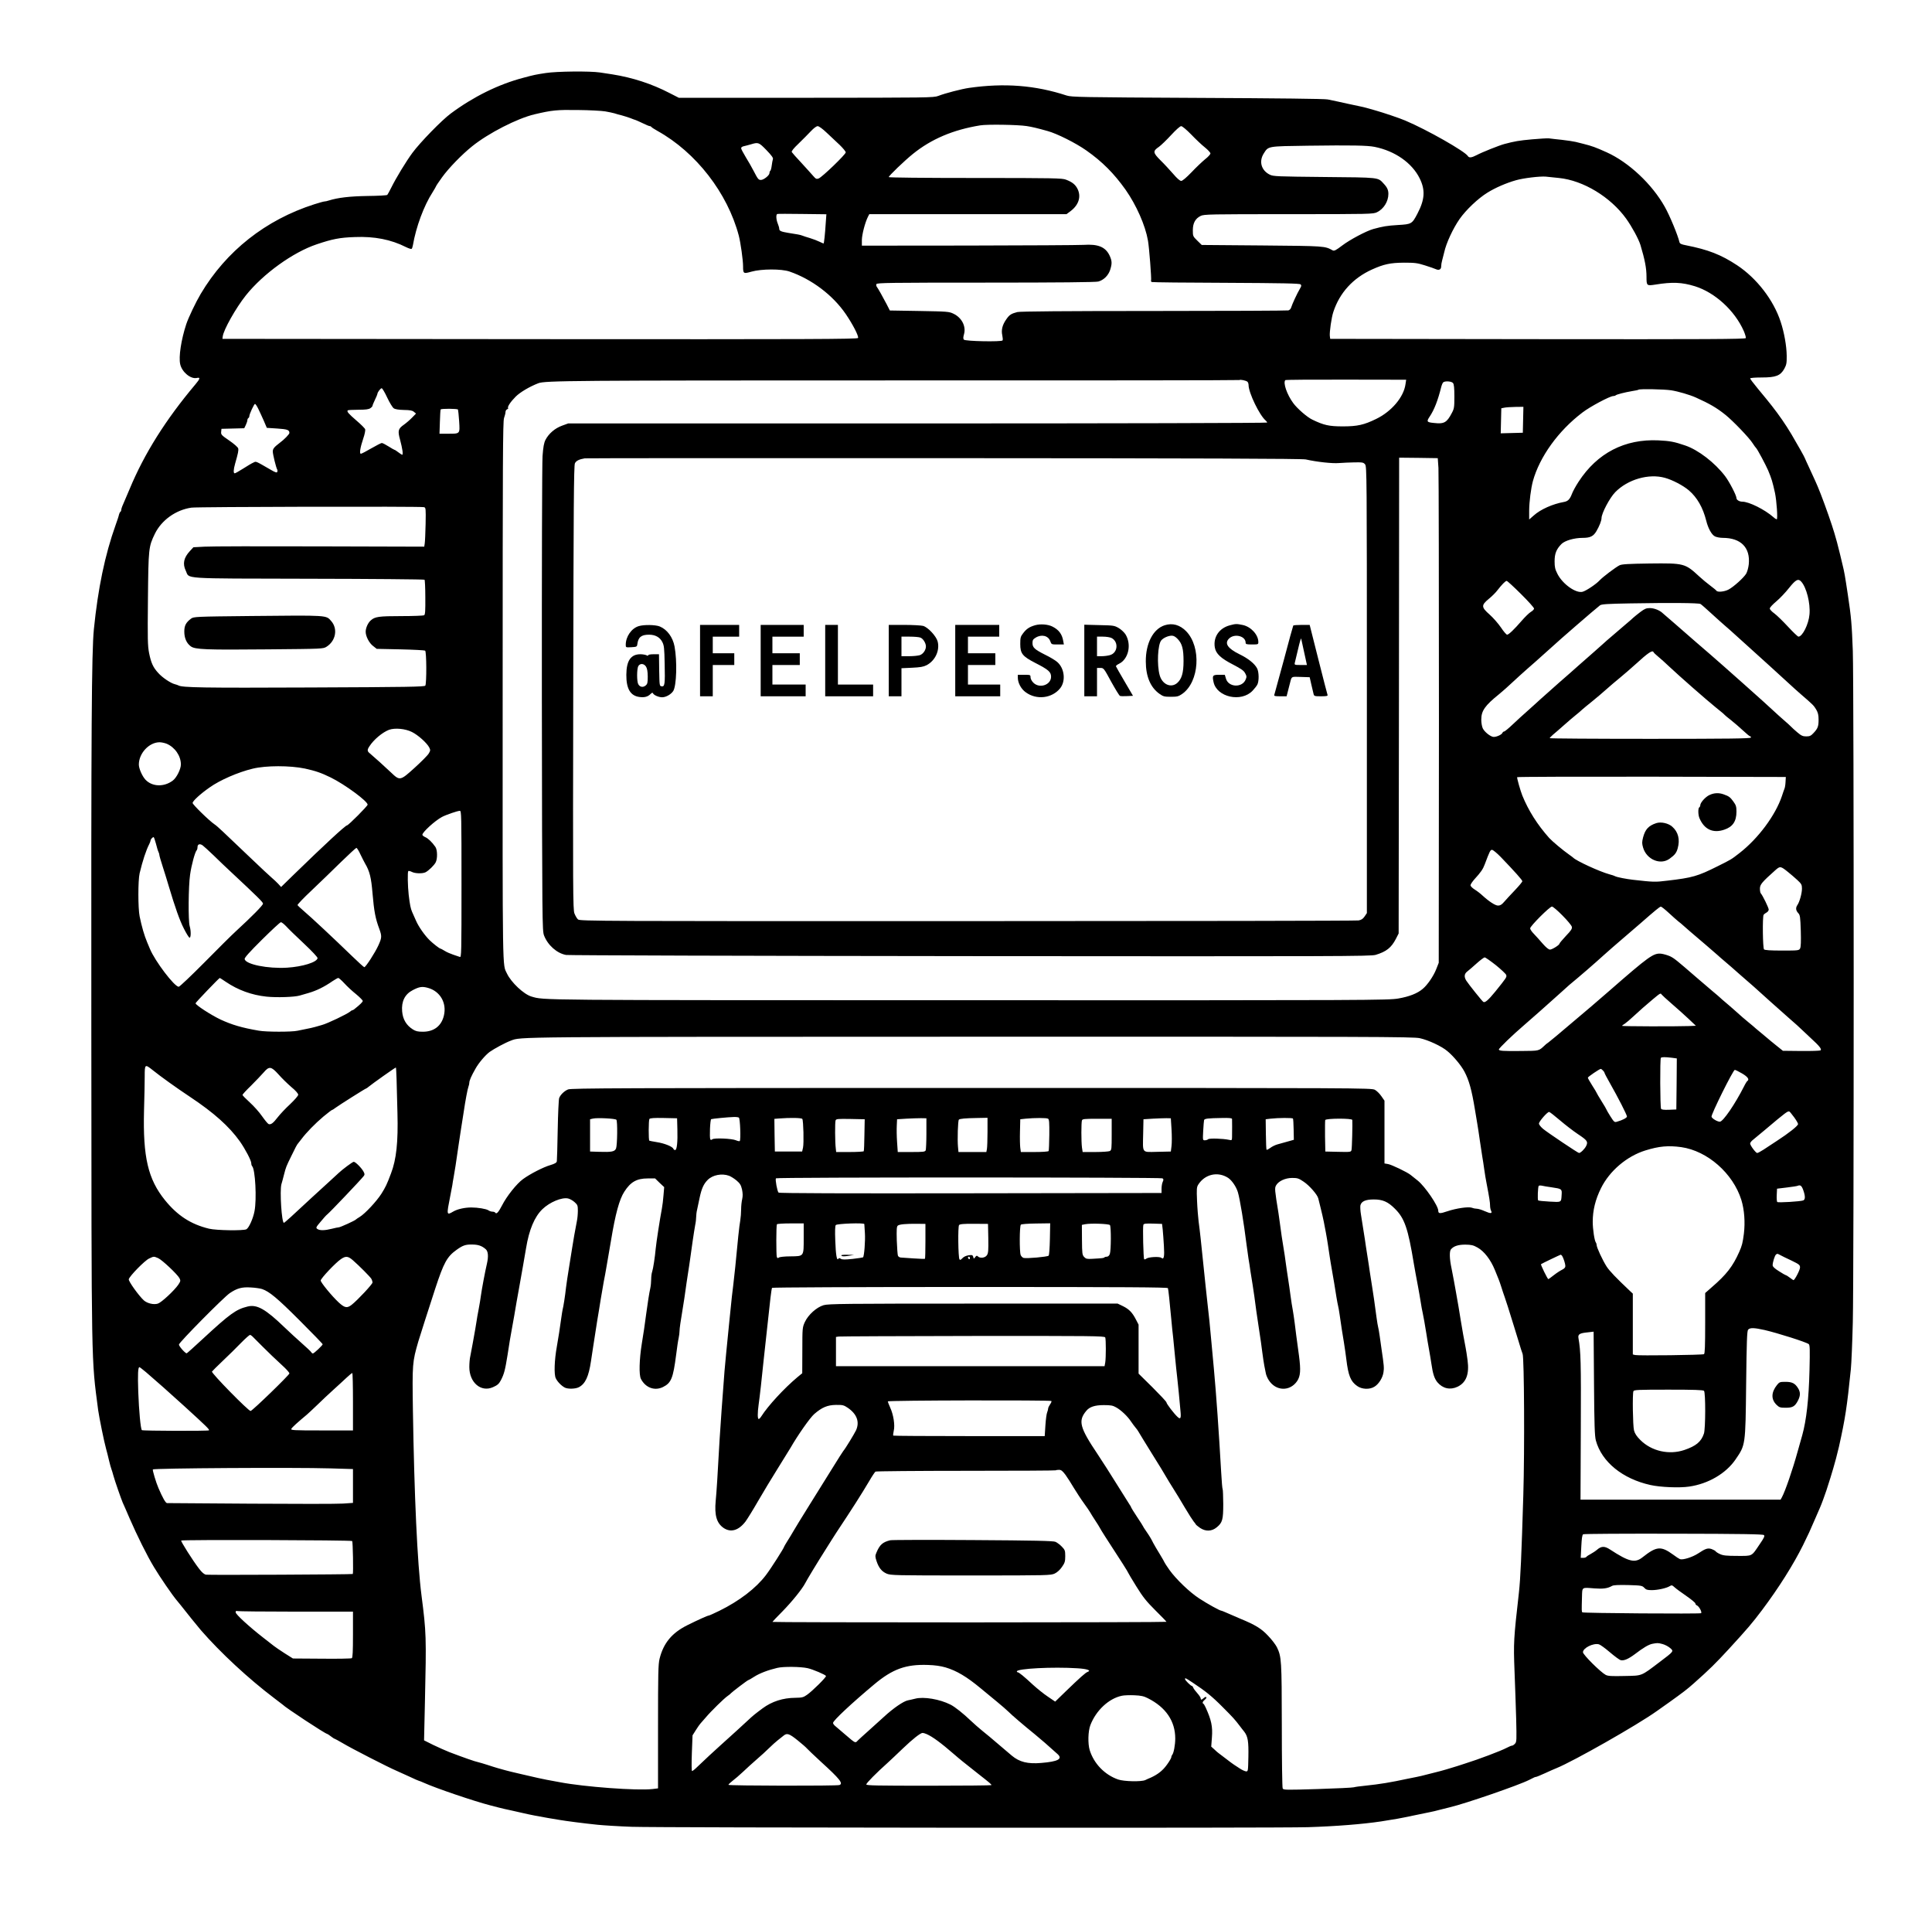 <?xml version="1.0" standalone="no"?>
<!DOCTYPE svg PUBLIC "-//W3C//DTD SVG 20010904//EN"
 "http://www.w3.org/TR/2001/REC-SVG-20010904/DTD/svg10.dtd">
<svg version="1.0" xmlns="http://www.w3.org/2000/svg"
 width="1976pt" height="1953pt" viewBox="0 0 1976 1953"
 preserveAspectRatio="xMidYMid meet">

<g transform="translate(0,1953) scale(0.1,-0.1)"
fill="#000000" stroke="none">
<path d="M5580 18783 c-98 -15 -120 -19 -230 -49 -254 -67 -510 -194 -740
-365 -93 -69 -312 -294 -392 -402 -65 -88 -167 -256 -217 -357 -18 -36 -36
-69 -40 -73 -5 -5 -95 -10 -202 -11 -183 -3 -302 -17 -395 -46 -17 -6 -37 -10
-45 -10 -8 0 -55 -13 -105 -29 -497 -159 -901 -478 -1161 -916 -50 -84 -125
-241 -148 -310 -52 -158 -79 -334 -62 -409 18 -81 107 -154 169 -141 39 9 36
-7 -14 -66 -304 -361 -522 -708 -672 -1069 -27 -63 -57 -134 -67 -157 -11 -23
-19 -49 -19 -57 0 -8 -4 -17 -9 -20 -5 -3 -11 -16 -14 -28 -2 -13 -18 -61 -35
-108 -109 -305 -180 -647 -222 -1065 -23 -231 -28 -1010 -26 -4065 2 -3551 -1
-3374 70 -3920 11 -78 61 -324 81 -395 8 -27 21 -81 30 -119 9 -38 20 -78 25
-90 4 -11 14 -41 20 -66 16 -57 78 -235 95 -275 8 -16 39 -88 70 -160 78 -179
178 -381 250 -500 60 -100 185 -283 234 -341 14 -17 33 -40 41 -50 45 -59 179
-224 205 -254 199 -229 488 -497 750 -695 44 -33 82 -62 85 -65 29 -31 438
-300 456 -300 3 0 20 -11 38 -25 18 -14 35 -25 39 -25 3 0 41 -21 84 -46 86
-52 469 -248 548 -281 28 -12 89 -40 137 -62 48 -23 90 -41 93 -41 4 0 25 -9
48 -19 126 -57 518 -190 682 -232 17 -4 55 -14 85 -22 30 -8 91 -22 135 -31
44 -10 96 -21 115 -26 58 -14 181 -38 255 -50 39 -6 93 -15 120 -20 63 -11
248 -35 385 -49 58 -6 215 -16 350 -21 257 -10 6608 -14 6915 -4 287 9 563 31
750 59 153 24 183 29 330 60 72 15 148 31 170 35 22 4 69 15 105 25 36 9 81
20 100 25 157 37 703 225 809 279 53 27 61 31 70 31 6 0 47 17 93 38 46 21 99
45 118 52 173 70 828 442 1025 583 22 15 81 57 130 92 134 96 182 132 250 193
161 143 219 200 359 352 189 206 236 261 337 395 172 229 321 466 420 665 60
122 66 136 124 270 20 47 43 99 50 115 14 31 51 132 65 175 25 75 63 199 70
225 5 17 17 62 28 100 10 39 24 93 30 120 65 293 82 403 122 795 6 58 15 274
20 480 12 489 12 6524 0 6865 -10 268 -16 344 -51 575 -30 199 -35 228 -54
305 -9 39 -21 86 -25 105 -17 73 -48 188 -59 221 -6 19 -17 54 -25 79 -41 125
-111 316 -145 395 -5 11 -16 36 -24 55 -8 19 -36 79 -61 133 -25 54 -46 99
-46 101 0 6 -74 138 -138 246 -59 99 -127 197 -200 290 -24 30 -49 62 -56 70
-6 8 -46 57 -89 108 -42 51 -77 97 -77 102 0 6 49 10 118 10 145 0 192 18 232
90 21 39 25 57 24 132 -1 100 -26 240 -62 348 -73 223 -245 445 -446 578 -164
108 -295 159 -523 204 -48 9 -62 16 -66 32 -16 70 -99 271 -150 361 -130 232
-368 455 -593 557 -118 53 -149 64 -239 87 -22 5 -58 14 -80 20 -22 5 -85 15
-140 21 -55 6 -114 12 -132 15 -17 2 -96 -3 -175 -10 -133 -12 -178 -20 -283
-48 -52 -14 -228 -84 -284 -114 -50 -26 -76 -29 -88 -9 -29 48 -417 269 -640
363 -55 24 -228 82 -303 103 -25 7 -56 16 -70 20 -24 8 -125 31 -220 50 -25 5
-67 15 -95 21 -27 6 -75 16 -105 22 -36 7 -493 12 -1335 16 -1196 6 -1284 8
-1335 24 -320 105 -636 130 -1000 78 -75 -11 -242 -54 -314 -82 -48 -18 -99
-18 -1351 -19 l-1302 0 -94 48 c-183 95 -380 159 -589 192 -30 4 -86 13 -125
19 -101 15 -441 12 -555 -6z m610 -392 c35 -6 78 -15 95 -20 16 -6 50 -15 75
-21 25 -7 63 -19 85 -27 22 -9 49 -19 60 -22 11 -4 45 -20 75 -34 30 -15 60
-27 67 -27 6 0 13 -4 15 -8 2 -4 30 -23 63 -41 394 -219 716 -635 831 -1070
19 -73 44 -251 44 -315 0 -75 4 -77 85 -54 103 29 307 30 391 1 226 -78 442
-241 574 -434 71 -104 134 -225 126 -245 -5 -12 -482 -14 -3253 -12 l-3248 3
3 24 c7 66 134 292 237 421 176 220 482 441 725 522 160 54 236 69 390 74 199
8 369 -25 523 -103 26 -13 52 -21 56 -18 5 2 11 19 14 37 32 187 112 404 202
543 19 31 35 58 35 61 0 3 28 45 62 92 67 93 203 233 308 317 167 134 460 284
637 326 178 42 226 47 443 44 118 -1 244 -8 280 -14z m4310 -150 c57 -9 104
-20 215 -51 95 -26 287 -122 395 -198 164 -115 283 -235 402 -402 110 -157
202 -364 229 -520 13 -72 37 -391 32 -407 -3 -7 1 -15 8 -17 8 -3 350 -7 761
-8 577 -3 750 -6 760 -16 10 -10 9 -18 -5 -41 -32 -54 -81 -161 -92 -197 -3
-12 -16 -25 -28 -28 -12 -3 -632 -6 -1377 -6 -907 0 -1368 -4 -1395 -11 -62
-16 -81 -28 -112 -73 -41 -57 -54 -111 -42 -164 5 -24 7 -48 3 -53 -10 -16
-382 -9 -396 8 -8 10 -7 25 2 57 22 80 -24 168 -108 208 -45 22 -62 23 -349
28 l-302 5 -33 65 c-41 78 -87 160 -100 177 -6 7 -8 20 -4 28 5 13 134 15
1118 15 746 0 1125 4 1151 11 55 15 102 61 121 118 21 66 20 92 -5 147 -42 89
-118 120 -266 110 -54 -3 -586 -6 -1183 -7 l-1085 -1 0 59 c1 55 32 176 62
236 l14 27 1008 0 1009 0 44 33 c82 63 108 148 68 227 -22 43 -54 69 -118 93
-38 15 -125 17 -927 17 -540 0 -885 4 -885 9 0 13 160 167 247 237 188 152
411 247 688 292 73 12 385 7 475 -7z m-2045 -68 c39 -36 98 -92 133 -125 34
-33 62 -67 62 -76 0 -21 -241 -253 -277 -267 -22 -8 -29 -5 -55 25 -16 19 -71
79 -121 134 -51 54 -95 104 -99 111 -5 8 19 39 70 87 42 41 99 98 125 126 30
32 57 52 70 52 13 0 51 -28 92 -67z m3728 -18 c45 -47 108 -107 140 -132 31
-25 57 -53 57 -62 0 -9 -24 -36 -54 -59 -29 -24 -92 -83 -139 -133 -53 -55
-93 -89 -106 -89 -13 0 -43 26 -82 72 -34 39 -92 102 -130 139 -78 78 -80 94
-15 138 22 16 78 70 124 120 51 55 91 91 103 91 11 0 54 -36 102 -85z m-4344
-160 c54 -56 71 -80 66 -93 -3 -9 -9 -39 -12 -65 -3 -26 -10 -50 -14 -53 -5
-3 -9 -14 -9 -24 0 -23 -59 -70 -87 -70 -25 0 -31 7 -74 90 -18 36 -55 100
-81 142 -26 43 -48 84 -48 93 0 8 12 17 28 20 15 3 47 12 72 19 76 23 81 21
159 -59z m6221 33 c208 -42 382 -164 460 -322 59 -119 53 -216 -23 -361 -55
-105 -60 -108 -200 -116 -114 -7 -152 -14 -252 -41 -73 -21 -239 -109 -318
-169 -60 -46 -81 -57 -95 -50 -85 46 -74 45 -724 51 l-617 5 -46 45 c-44 43
-45 46 -45 106 0 72 25 119 80 146 33 17 96 18 899 18 841 0 866 1 905 20 68
33 116 110 116 187 0 40 -12 67 -49 106 -59 64 -36 62 -606 67 -484 5 -523 6
-558 24 -87 43 -113 135 -62 216 49 77 34 74 455 80 447 6 606 3 680 -12z
m1885 -318 c248 -25 527 -194 687 -416 61 -86 126 -206 146 -269 45 -150 62
-237 62 -326 0 -91 2 -93 91 -79 173 28 271 24 404 -17 205 -64 407 -248 500
-458 14 -33 23 -65 21 -72 -4 -11 -389 -13 -2128 -11 l-2123 3 -4 30 c-4 40
17 189 36 245 64 196 201 346 395 434 122 55 188 69 328 70 111 0 136 -3 215
-28 50 -16 100 -33 112 -39 31 -14 53 -2 53 29 0 15 4 41 9 58 5 17 15 56 22
86 20 93 89 242 157 340 65 93 189 211 285 270 80 50 193 99 292 127 77 22
244 42 305 37 30 -3 91 -9 135 -14z m-7499 -453 c-8 -126 -18 -217 -23 -217
-2 0 -20 8 -41 18 -20 10 -64 27 -97 37 -33 10 -69 21 -80 26 -20 8 -48 13
-145 28 -72 12 -90 20 -90 41 0 10 -7 34 -15 53 -17 41 -20 94 -5 99 5 2 121
2 256 0 l246 -3 -6 -82z m4312 -1630 c6 -5 12 -20 12 -34 0 -79 112 -310 175
-363 8 -7 15 -16 15 -21 0 -5 -1531 -9 -3575 -9 l-3574 0 -63 -23 c-72 -26
-136 -81 -169 -145 -16 -32 -23 -72 -30 -165 -5 -68 -8 -1159 -7 -2487 3
-2297 4 -2366 22 -2415 38 -100 133 -184 226 -200 25 -4 1886 -10 4135 -12
3776 -3 4094 -2 4145 13 109 33 160 73 207 164 l28 55 3 2433 2 2432 198 -2
197 -3 7 -100 c3 -55 5 -1216 5 -2580 l-2 -2480 -26 -66 c-28 -71 -89 -160
-137 -200 -54 -47 -139 -80 -249 -99 -104 -18 -258 -19 -4408 -18 -4464 1
-4326 -1 -4460 38 -78 23 -207 144 -250 235 -47 101 -45 -74 -44 2880 0 2377
2 2766 14 2800 8 22 15 50 15 61 0 12 7 25 16 28 9 4 14 9 11 13 -11 11 25 65
77 117 45 45 141 102 231 137 68 27 331 29 3692 29 1912 -1 3478 1 3480 4 8 7
66 -5 81 -17z m1617 -26 c-18 -132 -143 -279 -300 -355 -125 -61 -192 -76
-341 -76 -141 0 -194 12 -312 69 -53 25 -155 114 -195 169 -65 88 -106 209
-81 235 4 4 283 6 621 5 l615 -1 -7 -46z m486 12 c10 -12 14 -49 14 -137 0
-111 -2 -125 -27 -171 -51 -97 -78 -112 -183 -100 -73 7 -77 14 -42 66 46 69
83 163 118 304 6 22 15 43 22 47 22 14 84 9 98 -9z m-10901 -148 c25 -53 55
-102 67 -110 14 -10 51 -16 103 -17 62 -1 87 -5 103 -19 l22 -18 -40 -41 c-22
-23 -59 -55 -83 -72 -60 -42 -66 -62 -40 -155 24 -90 33 -153 22 -153 -4 0
-22 11 -40 25 -18 14 -35 25 -39 25 -3 0 -31 16 -61 35 -30 19 -61 35 -69 35
-7 0 -56 -25 -108 -55 -51 -30 -99 -55 -106 -55 -17 0 -7 63 25 158 14 40 22
82 19 92 -3 10 -44 51 -90 90 -82 71 -100 92 -88 104 4 3 52 6 107 6 76 0 107
4 124 16 12 8 22 19 22 25 0 5 11 32 25 61 14 28 25 56 25 60 0 16 32 58 44
58 6 0 32 -43 56 -95z m13132 74 c71 -11 191 -46 253 -74 140 -63 211 -104
300 -175 78 -62 247 -238 281 -293 15 -23 30 -44 34 -47 11 -7 101 -176 124
-230 36 -87 44 -113 70 -230 17 -80 30 -270 18 -270 -5 0 -20 9 -33 21 -90 79
-251 159 -319 159 -30 0 -60 18 -60 37 0 27 -72 166 -116 224 -105 138 -275
269 -409 314 -111 38 -155 46 -273 52 -344 16 -625 -129 -816 -422 -29 -44
-60 -101 -69 -126 -21 -55 -41 -75 -82 -82 -113 -20 -238 -75 -308 -138 l-47
-41 0 94 c1 89 18 223 38 298 69 249 260 515 507 702 78 60 281 168 315 168 9
0 20 3 24 7 10 10 94 31 170 44 33 5 62 11 64 14 10 10 262 5 334 -6z m-14452
-186 c13 -27 39 -82 57 -123 l32 -75 107 -7 c104 -7 123 -14 124 -45 0 -13
-52 -67 -101 -103 -55 -42 -69 -59 -69 -87 0 -29 34 -166 45 -184 4 -5 4 -16
1 -24 -4 -11 -19 -7 -68 22 -160 92 -147 87 -176 73 -15 -6 -62 -34 -104 -61
-42 -27 -82 -49 -87 -49 -15 0 -14 37 4 100 31 108 36 135 31 155 -3 12 -43
47 -91 80 -79 54 -86 61 -83 89 l3 31 117 3 116 3 16 33 c9 19 16 41 16 49 0
9 5 19 10 22 6 3 10 12 10 19 0 21 49 126 58 126 5 0 19 -21 32 -47z m12938
-115 l-3 -133 -113 -3 -113 -3 3 128 3 128 30 6 c17 4 67 7 113 8 l83 1 -3
-132z m-10894 104 c2 -4 8 -58 12 -119 8 -132 12 -128 -116 -128 l-85 0 4 120
c2 66 5 123 8 128 6 10 170 9 177 -1z m8671 -510 c116 -26 273 -43 340 -37 39
3 110 6 159 7 82 1 91 0 108 -21 17 -22 18 -100 18 -2306 l0 -2282 -23 -34
c-17 -25 -33 -36 -62 -41 -22 -4 -1823 -7 -4001 -7 -3759 -1 -3963 0 -3982 17
-11 9 -27 37 -37 62 -15 42 -16 217 -12 2310 3 1834 6 2270 17 2292 12 26 42
41 100 51 14 2 1668 3 3675 2 2637 -1 3664 -5 3700 -13z m3673 -188 c77 -21
186 -78 245 -128 85 -73 144 -176 178 -311 19 -77 55 -143 89 -160 16 -8 52
-15 80 -15 185 0 283 -99 266 -270 -4 -37 -16 -78 -27 -97 -27 -43 -127 -133
-179 -161 -43 -23 -114 -30 -125 -12 -4 6 -32 29 -63 52 -31 23 -82 65 -112
93 -146 135 -155 137 -507 133 -217 -3 -285 -7 -308 -18 -39 -19 -173 -120
-205 -155 -35 -38 -135 -105 -173 -116 -68 -19 -205 78 -258 183 -24 47 -29
70 -29 128 0 79 18 124 70 177 35 35 130 63 218 63 76 0 109 16 140 69 30 51
52 107 52 133 0 49 84 208 140 265 128 131 343 193 508 147z m-12692 -300 c19
-5 20 -11 17 -172 -2 -92 -6 -182 -9 -199 l-5 -33 -1067 3 c-587 2 -1118 1
-1180 -3 l-114 -6 -36 -39 c-63 -68 -76 -130 -42 -201 42 -86 -76 -79 1255
-82 648 -1 1183 -6 1187 -10 4 -4 8 -85 8 -181 1 -135 -1 -176 -12 -182 -7 -5
-112 -9 -234 -9 -230 0 -270 -6 -312 -44 -29 -25 -52 -78 -52 -116 0 -47 36
-116 76 -146 l37 -29 241 -5 c133 -3 247 -9 254 -13 15 -10 16 -334 2 -358 -8
-12 -177 -15 -1181 -19 -1093 -5 -1307 -1 -1344 21 -5 3 -22 9 -38 13 -41 10
-128 68 -169 115 -52 56 -73 103 -93 202 -15 77 -16 141 -12 550 5 526 7 538
71 671 68 139 214 244 374 267 63 9 2344 14 2378 5z m14087 -762 c53 -59 94
-219 84 -334 -8 -100 -72 -228 -113 -228 -7 0 -54 45 -106 101 -51 55 -114
117 -140 136 -27 19 -48 42 -47 51 0 10 30 42 66 72 36 30 95 92 131 138 69
86 94 99 125 64z m-2867 -126 c74 -73 134 -140 134 -149 0 -8 -15 -24 -33 -34
-18 -11 -59 -51 -92 -89 -79 -91 -134 -144 -151 -144 -7 0 -36 33 -63 74 -28
41 -80 100 -116 132 -86 76 -87 95 -7 161 32 26 71 65 87 87 46 59 82 96 95
96 6 0 72 -60 146 -134z m1836 -102 c9 -5 58 -48 109 -95 52 -48 114 -103 137
-123 24 -20 85 -74 135 -120 51 -46 144 -130 207 -187 63 -57 120 -108 126
-114 6 -5 53 -48 104 -95 51 -47 103 -94 115 -105 11 -11 54 -49 95 -85 124
-107 130 -113 156 -156 18 -31 24 -55 24 -103 0 -69 -8 -91 -53 -138 -25 -27
-38 -33 -73 -33 -35 0 -51 7 -91 41 -26 22 -55 48 -63 57 -8 9 -42 40 -76 69
-33 29 -78 69 -100 90 -63 61 -538 483 -654 583 -36 30 -101 87 -145 125 -111
98 -338 294 -351 305 -33 25 -81 42 -121 42 -36 0 -53 -8 -96 -40 -29 -22 -61
-48 -72 -58 -11 -11 -49 -44 -85 -74 -36 -30 -67 -57 -70 -60 -3 -3 -34 -30
-70 -60 -36 -30 -67 -58 -70 -61 -3 -3 -48 -43 -100 -89 -52 -45 -126 -111
-165 -145 -38 -34 -128 -114 -200 -176 -71 -63 -157 -139 -190 -169 -33 -31
-94 -85 -135 -122 -41 -36 -109 -98 -150 -137 -41 -39 -80 -71 -86 -71 -7 0
-14 -6 -17 -13 -8 -22 -75 -49 -100 -41 -36 11 -84 52 -101 85 -9 18 -16 57
-16 90 0 91 37 144 185 263 33 27 94 81 135 120 42 39 109 100 150 136 41 35
77 67 80 70 3 3 46 41 95 85 50 44 92 82 95 85 29 29 424 372 474 410 15 12
75 16 310 20 406 7 700 5 718 -6z m-480 -493 c2 -5 23 -26 48 -46 25 -20 74
-65 110 -99 105 -99 388 -347 480 -421 47 -37 87 -71 90 -76 3 -4 31 -27 62
-51 32 -25 87 -73 123 -106 36 -34 70 -62 76 -62 6 0 9 -6 6 -12 -3 -10 -218
-13 -1030 -13 -565 0 -1027 3 -1027 7 0 3 15 19 33 35 19 15 70 60 113 98 44
39 99 86 123 105 24 19 52 43 63 54 11 10 57 48 102 84 44 36 110 91 146 124
36 32 99 86 140 119 41 34 112 95 157 136 130 119 175 149 185 124z m-12699
-816 c63 -31 153 -112 177 -158 13 -26 13 -32 -5 -62 -11 -19 -75 -83 -142
-144 -150 -136 -153 -137 -244 -50 -64 61 -174 160 -216 195 -28 22 -29 36 -5
72 44 69 133 143 200 169 61 22 167 12 235 -22z m-2509 -120 c85 -36 146 -124
146 -212 0 -48 -44 -136 -83 -165 -89 -67 -210 -64 -279 9 -33 35 -68 114 -68
155 0 115 104 227 211 228 20 0 53 -7 73 -15z m1415 -254 c109 -24 167 -44
263 -91 145 -71 378 -243 378 -278 0 -14 -197 -212 -211 -212 -16 0 -223 -191
-548 -507 l-126 -123 -30 33 c-16 17 -46 45 -65 61 -19 16 -116 106 -215 201
-292 279 -344 328 -370 345 -53 35 -225 203 -225 219 0 20 79 93 174 159 105
75 291 156 441 192 136 33 380 33 534 1z m15143 -136 c-1 -27 -6 -59 -11 -70
-5 -11 -16 -45 -26 -75 -66 -196 -241 -433 -434 -583 -85 -66 -83 -65 -226
-136 -202 -101 -255 -116 -510 -146 -129 -16 -142 -15 -355 9 -63 7 -161 26
-178 35 -9 5 -37 15 -62 21 -102 28 -340 138 -370 170 -3 3 -21 17 -40 30 -62
43 -174 137 -205 171 -122 137 -212 280 -275 434 -19 47 -57 181 -53 188 2 4
622 6 1376 5 l1372 -3 -3 -50z m-13542 -1046 c0 -711 -1 -751 -17 -744 -10 4
-40 14 -68 23 -27 9 -67 26 -87 39 -21 13 -40 23 -43 23 -10 0 -76 52 -110 85
-52 51 -113 138 -140 200 -15 33 -33 74 -40 90 -15 35 -23 72 -35 175 -10 89
-13 234 -4 243 4 3 19 0 35 -8 33 -18 111 -20 142 -4 32 17 87 70 103 101 20
38 18 128 -3 158 -34 49 -75 88 -104 100 -16 7 -29 18 -29 24 0 27 130 145
200 182 41 22 157 62 183 63 16 1 17 -41 17 -750z m-3125 414 c9 -38 21 -76
26 -85 5 -10 9 -24 9 -31 0 -7 15 -60 34 -118 18 -57 46 -144 60 -194 67 -225
114 -357 156 -439 25 -50 51 -92 58 -94 15 -5 17 68 2 118 -16 53 -13 408 4
525 14 100 50 231 67 250 5 5 9 19 9 32 0 31 23 39 52 19 12 -9 63 -55 113
-103 49 -49 129 -124 176 -168 271 -253 329 -310 329 -325 0 -17 -114 -132
-275 -280 -44 -40 -190 -185 -325 -322 -135 -136 -253 -248 -262 -248 -44 0
-242 261 -294 386 -9 22 -22 53 -29 69 -29 68 -56 162 -77 265 -17 85 -17 367
0 440 30 127 66 236 99 300 7 14 13 30 13 36 0 11 20 34 31 34 4 0 14 -30 24
-67z m2092 -111 c18 -37 39 -78 47 -92 47 -79 63 -145 76 -305 16 -184 29
-256 70 -365 26 -72 26 -88 -10 -167 -34 -75 -130 -223 -144 -223 -5 0 -61 51
-125 113 -189 183 -421 400 -490 458 -35 30 -66 59 -68 64 -2 6 63 74 144 150
81 77 215 206 297 287 83 81 156 148 161 148 6 0 25 -30 42 -68z m11661 -24
c147 -153 222 -237 222 -249 0 -7 -35 -49 -77 -93 -43 -45 -92 -98 -110 -119
-23 -27 -39 -37 -61 -37 -29 0 -92 41 -162 105 -19 18 -54 45 -77 59 -24 15
-43 34 -43 44 0 9 19 37 41 62 65 71 86 102 104 150 52 138 58 150 75 150 10
0 50 -33 88 -72z m2942 -157 c25 -19 66 -56 93 -80 42 -39 47 -48 47 -88 0
-47 -24 -135 -47 -168 -19 -28 -16 -55 8 -81 20 -21 22 -37 27 -182 3 -111 1
-165 -7 -180 -11 -21 -17 -22 -184 -22 -121 0 -177 4 -185 12 -13 13 -17 335
-4 354 4 6 17 16 30 23 12 6 22 20 22 30 0 18 -63 147 -81 166 -5 5 -9 27 -9
48 0 42 20 66 158 189 49 43 53 43 132 -21z m-2310 -442 c50 -50 93 -102 96
-115 5 -20 -5 -37 -60 -94 -36 -39 -66 -74 -66 -79 0 -14 -75 -61 -97 -61 -14
0 -41 22 -75 61 -29 34 -70 79 -90 100 -21 21 -38 46 -38 56 0 23 200 223 223
223 10 0 58 -41 107 -91z m1089 25 c39 -36 83 -75 98 -87 16 -12 33 -26 39
-32 16 -15 115 -101 244 -210 63 -54 117 -101 120 -104 3 -3 34 -31 70 -61 36
-30 67 -57 70 -60 3 -3 41 -37 85 -75 80 -68 195 -170 310 -275 33 -30 114
-102 180 -160 66 -57 134 -118 150 -135 17 -16 55 -52 85 -80 90 -82 116 -115
99 -126 -8 -4 -97 -7 -199 -6 l-185 2 -71 57 c-39 31 -77 63 -85 70 -8 7 -35
30 -61 51 -26 21 -53 44 -60 50 -7 7 -42 37 -78 66 -36 29 -85 72 -110 95 -25
22 -74 66 -110 96 -36 30 -67 57 -70 61 -3 3 -36 32 -75 64 -38 32 -113 96
-165 141 -202 175 -226 195 -270 216 -25 11 -66 23 -91 26 -78 7 -123 -25
-533 -383 -136 -118 -211 -183 -397 -339 -52 -43 -118 -99 -148 -125 -30 -25
-64 -53 -75 -61 -12 -8 -26 -19 -32 -25 -69 -64 -54 -60 -249 -62 -185 -2
-225 1 -225 16 0 12 142 149 245 237 44 38 121 105 170 149 50 45 108 97 130
116 22 19 64 57 95 85 30 28 66 60 80 72 114 94 255 216 355 307 44 40 132
116 195 170 63 54 144 123 179 154 147 129 197 170 207 170 7 1 44 -29 83 -65z
m-14142 -136 c21 -24 103 -103 182 -177 85 -80 141 -140 139 -149 -8 -42 -154
-87 -312 -97 -198 -12 -424 34 -434 88 -3 13 51 73 177 198 99 98 186 179 194
179 8 0 32 -19 54 -42z m12372 -397 c54 -44 102 -89 106 -100 7 -23 4 -27
-112 -171 -72 -88 -105 -116 -122 -105 -12 7 -151 181 -174 217 -25 40 -21 71
11 95 15 11 57 48 95 82 37 33 74 61 82 61 8 0 59 -36 114 -79z m-12989 -171
c124 -84 264 -135 415 -151 103 -11 287 -5 340 11 17 5 57 17 90 26 83 24 162
63 247 122 26 17 52 32 58 32 6 0 34 -25 62 -55 28 -31 82 -81 120 -111 37
-31 68 -62 68 -69 0 -11 -27 -37 -87 -85 -7 -6 -15 -10 -19 -10 -4 0 -15 -6
-23 -14 -31 -26 -234 -123 -288 -137 -18 -5 -50 -14 -70 -20 -21 -6 -60 -15
-88 -20 -27 -5 -69 -14 -93 -19 -57 -13 -321 -13 -396 1 -174 30 -274 60 -389
113 -94 44 -257 149 -257 167 0 8 240 258 248 259 2 0 29 -18 62 -40z m2065
-61 c126 -34 196 -154 165 -284 -25 -106 -102 -165 -215 -165 -52 0 -73 5
-103 24 -66 42 -102 102 -109 184 -9 102 28 176 108 217 67 35 96 40 154 24z
m12620 -69 c3 -5 50 -48 103 -94 53 -46 131 -115 172 -154 l75 -71 -75 -3
c-142 -5 -680 -3 -680 2 0 3 12 13 28 22 15 10 54 43 87 74 53 50 142 128 200
176 78 65 79 65 90 48z m-2474 -446 c87 -19 223 -82 282 -132 63 -52 141 -146
175 -210 47 -89 74 -186 107 -387 9 -55 20 -122 25 -150 5 -27 16 -102 25
-165 9 -63 20 -137 25 -165 5 -27 14 -86 20 -130 6 -44 17 -111 25 -150 27
-139 35 -192 35 -224 0 -18 5 -41 10 -51 16 -30 -4 -32 -64 -5 -31 14 -67 25
-81 25 -13 0 -35 4 -50 10 -35 13 -160 -5 -252 -36 -76 -26 -93 -25 -93 6 0
50 -135 247 -209 307 -31 24 -64 51 -74 59 -34 28 -195 105 -231 111 l-36 6 0
321 0 321 -32 46 c-17 25 -47 55 -66 65 -35 19 -132 19 -4126 19 -3580 0
-4095 -2 -4126 -15 -39 -16 -78 -54 -91 -88 -5 -13 -12 -159 -15 -325 -3 -166
-7 -311 -9 -322 -3 -15 -21 -25 -67 -39 -72 -21 -205 -89 -279 -143 -64 -46
-167 -175 -215 -270 -36 -70 -57 -92 -69 -73 -4 6 -16 10 -28 10 -13 0 -31 6
-42 14 -23 15 -108 29 -175 29 -67 0 -143 -17 -185 -42 -68 -40 -69 -37 -31
154 9 44 19 96 22 115 2 19 9 58 14 85 9 46 26 156 50 325 5 36 17 110 25 165
9 55 20 129 26 165 19 129 41 245 50 268 5 13 9 31 9 41 0 21 20 68 63 143 31
57 101 139 144 171 48 34 161 95 218 116 107 40 -31 39 4696 40 4112 1 4533 0
4600 -15z m2577 -200 l52 -7 -2 -261 -3 -261 -74 -3 c-53 -2 -77 1 -82 10 -10
15 -12 512 -2 521 8 9 43 9 111 1z m-15537 -126 c82 -66 241 -180 384 -275
242 -161 399 -301 508 -454 55 -78 117 -196 117 -224 0 -12 4 -25 9 -30 32
-32 48 -338 24 -460 -14 -75 -57 -171 -83 -185 -31 -16 -308 -12 -382 6 -186
45 -323 134 -451 292 -173 214 -226 440 -214 916 4 132 7 289 7 349 0 126 2
128 81 65z m2495 -95 c1 -65 6 -220 9 -345 8 -295 -11 -474 -66 -617 -43 -115
-56 -140 -97 -206 -50 -79 -168 -205 -222 -238 -19 -11 -37 -24 -40 -27 -8
-11 -160 -80 -175 -80 -8 0 -40 -7 -72 -15 -71 -18 -123 -19 -147 -2 -17 12
-15 18 33 74 28 34 58 68 68 75 24 18 342 352 372 391 12 15 12 22 0 45 -19
37 -83 102 -101 102 -12 0 -116 -78 -154 -114 -6 -6 -51 -47 -99 -91 -49 -44
-128 -116 -175 -160 -200 -187 -278 -257 -286 -259 -23 -3 -44 328 -26 394 6
19 18 64 27 100 20 77 21 80 75 190 39 82 59 119 70 130 3 3 18 22 33 42 50
67 140 159 224 230 45 37 85 68 89 68 4 0 21 11 38 24 35 26 304 196 311 196
3 0 13 7 22 15 40 33 278 202 282 199 2 -2 5 -56 7 -121z m-1207 50 c33 -38
92 -95 130 -128 43 -35 71 -67 71 -79 0 -11 -35 -51 -83 -97 -46 -42 -103
-103 -127 -134 -46 -60 -70 -78 -93 -69 -8 3 -37 38 -66 79 -28 41 -85 105
-126 142 -41 37 -75 72 -75 77 0 5 39 48 88 95 48 48 105 108 128 134 57 67
77 64 153 -20z m13545 41 c9 -8 16 -19 16 -23 0 -5 25 -53 56 -107 83 -146
174 -324 174 -341 0 -13 -44 -37 -102 -53 -25 -8 -30 -4 -68 56 -22 35 -40 66
-40 69 0 3 -22 41 -50 85 -27 44 -50 82 -50 85 0 3 -20 36 -45 75 -25 39 -45
75 -45 80 0 9 118 89 132 90 4 0 14 -7 22 -16z m1424 -31 c58 -34 77 -62 53
-77 -5 -4 -20 -27 -33 -54 -91 -180 -215 -362 -248 -362 -25 0 -78 31 -85 50
-8 19 221 480 238 480 7 0 40 -17 75 -37z m532 -448 c22 -30 40 -61 40 -69 0
-18 -96 -94 -215 -171 -49 -32 -113 -74 -140 -92 -28 -18 -56 -33 -63 -33 -14
0 -72 77 -72 97 0 7 10 21 21 31 12 9 70 58 129 107 219 185 237 198 253 188
4 -2 25 -29 47 -58z m-2395 -31 c55 -47 137 -110 182 -140 98 -65 107 -78 86
-122 -15 -31 -57 -72 -73 -72 -11 0 -318 206 -367 246 -24 20 -43 44 -43 55 0
21 85 119 104 119 6 0 56 -39 111 -86z m-8398 28 c13 -8 21 -228 9 -240 -4 -3
-21 0 -39 8 -41 18 -223 26 -242 10 -9 -7 -15 -8 -20 -1 -10 18 -2 203 9 207
13 5 176 21 231 22 22 1 46 -2 52 -6z m-1253 -22 c13 -13 10 -257 -3 -293 -13
-33 -44 -39 -171 -35 l-95 3 0 165 0 165 30 7 c42 10 226 1 239 -12z m624 -95
c4 -135 -5 -215 -23 -215 -7 0 -15 6 -18 13 -9 23 -91 56 -169 68 -40 7 -75
13 -77 15 -9 8 -8 210 1 222 8 9 46 12 147 10 l136 -3 3 -110z m1278 103 c11
-18 17 -248 7 -293 l-9 -40 -139 0 -140 0 -3 167 -2 167 47 4 c116 9 232 7
239 -5z m1269 -148 c0 -85 -4 -163 -7 -172 -7 -16 -23 -18 -147 -18 l-139 0
-7 103 c-4 56 -5 131 -3 167 l3 65 95 6 c52 3 120 5 150 5 l55 -1 0 -155z
m625 16 c0 -79 -3 -158 -6 -175 l-6 -31 -143 0 -142 0 -5 53 c-7 74 -1 268 9
278 11 10 65 15 191 17 l102 2 0 -144z m619 135 c12 -7 14 -40 13 -165 -1 -86
-4 -161 -7 -166 -4 -6 -67 -10 -145 -10 l-139 0 -6 43 c-3 23 -5 98 -3 167 l3
125 55 6 c90 9 214 9 229 0z m1263 -109 c4 -62 4 -139 0 -170 l-7 -57 -137 -3
c-164 -3 -150 -21 -146 188 l3 145 95 6 c52 3 115 5 140 5 l45 -1 7 -113z
m619 106 c1 -13 1 -128 0 -187 -1 -32 -2 -33 -33 -26 -61 13 -200 17 -211 6
-6 -6 -21 -11 -34 -11 -22 0 -22 1 -17 98 3 53 7 102 9 109 5 15 43 19 178 21
79 2 107 -1 108 -10z m623 4 c3 -4 6 -55 7 -113 l2 -104 -64 -18 c-35 -10 -82
-23 -104 -29 -22 -6 -55 -22 -73 -36 -18 -13 -35 -22 -38 -19 -3 2 -6 74 -7
158 l-2 154 50 6 c78 9 223 10 229 1z m-4383 -166 c-1 -88 -4 -163 -7 -168 -3
-4 -67 -8 -143 -8 l-139 0 -4 38 c-8 61 -9 266 -2 285 6 16 21 17 152 15 l146
-3 -3 -159z m2529 4 c0 -147 -1 -160 -19 -170 -11 -5 -78 -10 -149 -10 l-129
0 -7 46 c-8 59 -8 257 0 278 5 14 28 16 155 16 l149 0 0 -160z m2461 148 c3
-40 -3 -287 -8 -306 -5 -22 -7 -23 -137 -20 l-131 3 -3 155 c-1 85 0 160 2
167 7 18 276 19 277 1z m3364 -278 c268 -38 530 -268 615 -540 31 -101 40
-228 26 -345 -12 -93 -19 -122 -47 -185 -66 -149 -131 -233 -282 -363 l-67
-59 0 -308 c0 -236 -3 -311 -12 -317 -15 -9 -669 -17 -704 -9 l-24 6 0 311 0
311 -28 26 c-143 135 -210 205 -240 251 -41 64 -102 195 -102 220 0 9 -4 21
-8 26 -14 16 -32 137 -32 211 0 118 27 228 84 343 87 177 264 328 454 387 142
44 234 52 367 34z m-4633 -315 c38 -26 82 -90 99 -147 20 -67 61 -314 88 -533
6 -44 15 -108 20 -143 6 -34 15 -92 20 -130 6 -37 15 -98 22 -137 11 -72 25
-163 38 -270 5 -33 18 -121 29 -195 12 -74 26 -175 32 -225 6 -49 16 -112 21
-140 6 -27 13 -63 16 -80 3 -16 16 -47 29 -67 72 -114 217 -119 291 -10 34 51
38 111 19 257 -28 205 -33 244 -44 335 -6 47 -15 108 -20 135 -6 28 -15 91
-22 140 -6 50 -18 128 -25 175 -7 47 -19 123 -25 170 -6 47 -15 108 -20 135
-12 68 -31 197 -40 270 -4 33 -11 78 -14 100 -39 239 -40 256 -25 283 24 44
94 77 165 77 54 0 67 -4 117 -38 58 -38 141 -133 150 -171 3 -11 14 -57 25
-101 11 -44 25 -105 31 -135 5 -30 15 -82 22 -115 6 -33 16 -89 21 -125 5 -36
13 -90 18 -120 4 -30 16 -98 25 -150 17 -95 23 -134 44 -265 6 -38 14 -77 16
-85 3 -9 10 -49 16 -90 19 -133 27 -183 44 -285 9 -55 20 -134 25 -175 20
-166 44 -226 110 -272 48 -35 127 -39 177 -8 44 26 85 91 93 148 7 43 5 70
-20 237 -4 33 -13 94 -19 135 -6 41 -13 82 -16 91 -3 10 -10 52 -16 96 -24
179 -29 213 -44 308 -9 55 -20 127 -25 160 -4 33 -16 107 -25 165 -9 58 -21
132 -25 165 -5 33 -13 87 -19 120 -5 33 -15 93 -21 133 -7 41 -9 84 -6 97 10
41 53 60 137 60 90 0 144 -23 214 -93 101 -99 136 -202 196 -567 11 -64 20
-114 43 -235 8 -41 19 -109 26 -150 6 -41 16 -95 22 -120 10 -47 19 -100 37
-210 5 -36 17 -105 26 -155 9 -49 20 -117 25 -150 15 -104 30 -150 61 -189 55
-65 131 -82 207 -46 88 43 121 128 102 270 -6 47 -15 105 -20 130 -15 74 -37
200 -50 280 -11 74 -32 194 -51 300 -6 30 -14 78 -19 105 -5 28 -16 84 -24
125 -21 97 -23 175 -6 195 28 33 74 48 147 48 61 -1 81 -5 125 -30 68 -38 134
-124 177 -229 18 -43 36 -88 40 -99 5 -11 16 -45 26 -75 9 -30 25 -77 35 -105
9 -27 24 -72 33 -100 42 -135 90 -288 113 -365 14 -47 30 -98 37 -115 16 -43
21 -984 7 -1444 -19 -628 -29 -851 -45 -996 -54 -475 -56 -513 -45 -801 6
-142 13 -364 17 -492 5 -215 5 -234 -12 -252 -10 -11 -23 -20 -30 -20 -7 0
-32 -10 -56 -23 -58 -31 -292 -119 -424 -160 -27 -9 -63 -20 -80 -26 -54 -18
-179 -54 -215 -62 -19 -4 -62 -15 -95 -24 -33 -9 -82 -21 -110 -26 -27 -6 -68
-14 -90 -18 -172 -37 -279 -55 -433 -71 -52 -5 -103 -12 -115 -16 -11 -4 -178
-12 -370 -18 -324 -10 -350 -10 -358 6 -5 9 -9 292 -9 645 -1 669 -3 700 -50
799 -13 26 -54 80 -92 119 -67 72 -132 111 -283 173 -27 12 -81 35 -118 51
-38 17 -72 31 -77 31 -14 0 -141 70 -225 125 -97 63 -235 195 -304 291 -28 40
-51 75 -51 78 0 3 -22 41 -48 84 -26 42 -56 93 -66 112 -24 48 -36 68 -73 122
-18 26 -33 49 -33 52 0 2 -27 45 -60 94 -33 50 -60 93 -60 96 0 4 -8 19 -19
34 -10 15 -67 106 -127 202 -59 96 -149 236 -198 310 -184 274 -201 341 -116
443 33 41 88 59 179 59 72 0 93 -4 126 -23 51 -28 118 -92 152 -144 15 -22 36
-50 46 -62 11 -12 25 -32 31 -43 6 -11 67 -111 136 -222 69 -110 136 -219 148
-242 13 -23 45 -75 71 -116 26 -41 80 -129 119 -196 39 -66 81 -131 91 -143
11 -13 21 -26 23 -31 2 -4 21 -19 42 -34 57 -38 119 -36 170 6 59 48 67 79 67
240 -1 77 -3 144 -6 149 -4 5 -10 82 -15 171 -25 435 -51 803 -75 1063 -9 94
-20 215 -25 270 -13 149 -28 299 -40 395 -5 47 -14 130 -20 185 -6 55 -17 163
-25 240 -8 77 -19 185 -25 240 -6 55 -15 134 -21 175 -5 41 -13 136 -16 211
-5 120 -4 139 12 165 68 108 201 138 307 69z m-5105 22 c18 -7 52 -28 76 -48
36 -31 45 -46 56 -91 8 -40 9 -67 2 -99 -6 -24 -11 -71 -11 -105 0 -33 -4 -85
-9 -115 -10 -52 -27 -216 -51 -474 -7 -66 -16 -151 -21 -190 -9 -65 -15 -122
-39 -360 -30 -298 -42 -422 -50 -515 -21 -270 -41 -549 -50 -695 -22 -396 -31
-537 -40 -630 -14 -149 9 -228 79 -278 74 -51 155 -28 226 65 19 26 78 121
129 210 52 90 141 237 198 328 57 91 117 188 133 215 74 129 198 306 242 345
79 69 136 93 223 94 67 1 80 -2 120 -29 94 -64 124 -145 85 -231 -19 -39 -110
-189 -130 -211 -5 -6 -54 -82 -108 -170 -54 -87 -161 -259 -238 -382 -77 -124
-152 -245 -165 -269 -14 -25 -41 -69 -60 -99 -18 -29 -34 -56 -34 -58 0 -12
-137 -227 -187 -292 -101 -133 -270 -263 -475 -364 -55 -27 -104 -49 -109 -49
-12 0 -107 -43 -218 -98 -159 -79 -245 -183 -285 -343 -14 -57 -16 -146 -16
-696 l0 -630 -57 -7 c-156 -18 -698 22 -948 70 -44 8 -105 20 -135 25 -62 12
-84 17 -265 59 -71 16 -143 34 -160 39 -16 4 -50 14 -75 21 -25 7 -72 22 -105
33 -33 11 -76 23 -95 28 -34 7 -148 47 -295 103 -38 15 -112 48 -164 73 l-94
47 9 396 c15 664 14 705 -35 1085 -43 334 -74 1018 -88 1892 -7 479 -6 494 56
708 13 45 107 337 172 537 88 268 121 328 219 398 63 45 91 55 156 54 65 0
102 -13 142 -48 25 -22 29 -74 12 -148 -19 -81 -53 -263 -61 -323 -4 -33 -15
-98 -24 -145 -9 -47 -19 -101 -21 -120 -3 -19 -9 -57 -14 -85 -5 -27 -16 -90
-25 -140 -9 -49 -20 -109 -25 -133 -6 -23 -10 -73 -10 -111 0 -158 119 -260
241 -206 46 20 62 34 81 70 34 65 44 105 69 260 22 144 27 172 43 260 9 50 21
115 26 145 10 63 34 199 49 280 18 100 63 354 71 405 31 191 87 323 168 401
75 72 198 123 262 109 18 -4 47 -20 66 -37 31 -28 34 -35 34 -88 0 -32 -4 -80
-10 -107 -17 -85 -38 -206 -49 -278 -6 -38 -20 -128 -32 -200 -12 -71 -25
-161 -30 -200 -9 -86 -28 -204 -35 -227 -2 -9 -9 -51 -15 -95 -15 -109 -25
-173 -44 -283 -25 -138 -30 -284 -11 -323 16 -35 58 -78 93 -96 31 -16 109
-14 143 4 66 34 101 109 124 265 10 63 19 129 22 145 3 17 9 57 14 90 5 33 17
114 28 180 11 66 28 165 36 220 9 55 23 136 31 180 9 44 20 105 25 135 5 30
16 96 25 145 9 50 20 113 24 140 45 272 85 420 136 499 64 100 127 136 240
136 l75 0 46 -45 47 -44 -7 -83 c-3 -46 -11 -105 -16 -133 -22 -117 -58 -351
-64 -415 -7 -82 -26 -205 -36 -234 -6 -16 -10 -51 -10 -77 0 -27 -4 -68 -9
-91 -11 -48 -28 -158 -42 -263 -16 -121 -27 -197 -45 -305 -26 -160 -30 -320
-9 -360 47 -91 141 -125 226 -83 84 42 103 89 134 328 9 72 20 149 26 173 5
23 9 56 9 72 0 27 10 93 39 270 5 30 15 93 21 140 6 47 18 123 25 170 8 47 18
119 24 160 6 41 18 125 26 185 9 61 20 132 25 158 6 27 10 64 10 83 0 18 4 53
10 76 5 24 17 79 26 123 20 93 41 139 82 180 51 51 145 69 219 42z m4432 -26
c12 -8 13 -14 3 -36 -7 -14 -12 -46 -12 -70 l0 -44 -1952 -3 c-1292 -2 -1957
0 -1965 7 -13 11 -36 133 -27 146 7 12 3935 11 3953 0z m3981 -92 c103 -15
106 -17 102 -75 -5 -81 1 -78 -123 -71 -61 3 -114 9 -117 12 -8 7 -3 135 5
148 3 5 17 6 32 3 14 -4 60 -11 101 -17z m2573 -28 c22 -62 22 -97 0 -106 -30
-11 -257 -25 -266 -16 -4 4 -7 37 -5 72 l3 64 99 12 c55 7 104 14 110 17 30
12 42 3 59 -43z m-10223 -489 c0 -193 4 -187 -135 -189 -61 0 -111 -6 -119
-12 -11 -9 -15 -7 -21 6 -7 21 -7 322 1 334 3 5 66 9 140 9 l134 0 0 -148z
m620 141 c1 -4 3 -46 6 -93 5 -78 -7 -235 -19 -247 -3 -2 -51 -10 -107 -16
-77 -8 -106 -8 -120 1 -14 9 -21 9 -26 0 -15 -24 -26 41 -31 184 -4 100 -2
152 5 161 13 15 292 25 292 10z m625 -175 c0 -97 -2 -178 -5 -180 -3 -2 -54 0
-115 4 -60 4 -120 8 -132 9 -12 1 -25 9 -29 18 -4 9 -9 79 -12 156 -3 112 -1
143 10 152 16 14 82 20 198 19 l85 -1 0 -177z m643 30 c2 -124 0 -152 -14
-173 -18 -28 -70 -35 -93 -12 -10 10 -15 8 -27 -8 -14 -19 -15 -19 -20 3 -6
19 -11 21 -48 16 -25 -4 -50 -15 -63 -30 -16 -17 -24 -21 -30 -11 -13 20 -17
335 -4 350 8 10 46 14 153 13 l143 -1 3 -147z m630 -7 c-2 -94 -7 -164 -13
-171 -13 -12 -225 -31 -256 -23 -11 3 -25 17 -30 30 -13 34 -12 296 2 310 6 6
69 11 155 12 l145 2 -3 -160z m614 142 c13 -16 12 -260 -1 -295 -6 -17 -18
-28 -29 -28 -10 0 -22 -3 -26 -7 -8 -8 -18 -9 -124 -15 -54 -3 -65 -1 -84 19
-19 21 -21 34 -22 175 l-1 153 35 7 c59 11 241 4 252 -9z m540 -48 c3 -33 9
-107 12 -165 7 -110 0 -144 -26 -122 -18 15 -132 9 -153 -8 -8 -7 -19 -10 -23
-6 -8 9 -16 332 -8 352 5 12 25 14 98 12 l93 -3 7 -60z m6316 -259 c15 -8 66
-34 115 -56 80 -39 87 -45 87 -71 0 -25 -54 -129 -67 -129 -2 0 -19 11 -37 25
-18 14 -36 25 -40 25 -3 0 -36 18 -71 41 -45 28 -65 47 -65 61 0 30 22 102 35
110 13 10 13 10 43 -6z m-2231 -8 c14 -22 33 -82 33 -104 0 -15 -11 -27 -34
-38 -19 -9 -57 -34 -85 -56 -28 -22 -53 -40 -55 -40 -8 0 -81 149 -75 153 10
8 195 96 201 97 4 0 10 -6 15 -12z m-14360 -23 c40 -17 197 -165 219 -206 12
-25 11 -30 -12 -65 -41 -60 -172 -182 -209 -194 -42 -14 -109 2 -144 33 -53
49 -159 197 -154 216 8 33 165 193 208 212 49 23 47 23 92 4z m1989 -19 c70
-61 181 -173 193 -194 6 -11 11 -28 11 -36 0 -17 -152 -180 -213 -228 -47 -37
-71 -33 -133 24 -70 65 -184 204 -184 224 1 22 152 182 207 219 48 33 72 31
119 -9z m6314 18 c0 -8 -4 -12 -10 -9 -5 3 -10 10 -10 16 0 5 5 9 10 9 6 0 10
-7 10 -16z m-7240 -315 c75 -26 154 -91 383 -320 130 -130 237 -240 237 -245
0 -10 -88 -94 -100 -94 -5 0 -13 6 -17 13 -4 8 -48 49 -98 93 -49 43 -128 116
-175 161 -194 187 -282 237 -378 213 -118 -29 -179 -73 -457 -330 -86 -80
-160 -146 -165 -148 -12 -5 -80 71 -80 89 0 21 459 485 520 526 74 50 124 64
215 58 44 -2 96 -10 115 -16z m9265 9 c5 -13 17 -130 35 -323 5 -55 13 -138
19 -185 5 -47 14 -139 20 -205 6 -66 16 -156 21 -200 8 -72 23 -219 34 -348 7
-71 -1 -84 -31 -55 -36 33 -113 134 -113 148 0 7 -64 75 -142 153 l-143 141 0
250 0 251 -27 52 c-37 72 -70 106 -133 137 l-54 26 -1476 0 c-1312 0 -1483 -2
-1531 -16 -72 -21 -158 -98 -193 -174 -24 -54 -25 -60 -25 -288 l-1 -234 -50
-41 c-135 -113 -300 -292 -368 -399 -10 -16 -22 -28 -27 -28 -13 0 -13 62 -1
148 10 68 34 278 51 452 6 52 21 196 35 320 14 124 30 267 35 319 6 51 13 97
16 102 3 5 864 9 2025 9 1607 0 2021 -3 2024 -12z m6102 -428 c134 -31 427
-124 452 -144 12 -9 13 -54 8 -266 -7 -296 -32 -514 -74 -665 -11 -38 -33
-115 -48 -170 -51 -185 -126 -402 -160 -465 l-14 -25 -1023 0 -1023 0 3 725
c3 679 0 792 -24 927 -7 39 11 51 95 59 l60 7 4 -529 c3 -430 7 -539 19 -584
60 -219 273 -392 558 -455 103 -23 298 -31 397 -16 194 28 374 133 472 275
104 152 103 141 110 772 5 437 9 544 20 557 18 22 61 21 168 -3z m-15456 -75
c13 -14 58 -59 99 -99 71 -71 101 -99 219 -209 28 -27 51 -54 51 -61 0 -15
-376 -380 -397 -384 -18 -5 -404 388 -395 403 3 5 53 55 111 110 58 55 142
137 186 183 44 45 86 82 92 82 6 0 21 -11 34 -25z m8713 -1 c8 -20 8 -208 0
-256 l-7 -38 -1373 0 -1374 0 0 149 0 150 28 4 c15 2 633 5 1373 6 1220 1
1347 0 1353 -15z m-9810 -356 c112 -96 229 -200 391 -347 227 -207 260 -239
252 -247 -8 -8 -678 -6 -686 2 -13 12 -30 200 -37 390 -6 184 -3 254 12 254 4
0 34 -24 68 -52z m2116 -302 l0 -293 -319 0 c-298 0 -319 2 -311 17 8 15 64
66 159 145 13 11 60 55 105 98 44 44 119 113 165 155 47 43 108 98 135 124 28
26 54 48 59 48 4 0 7 -132 7 -294z m13818 112 c17 -17 16 -390 -1 -438 -28
-83 -80 -126 -200 -167 -157 -53 -336 -12 -450 102 -38 38 -56 65 -65 99 -12
48 -17 370 -6 400 5 14 46 16 358 16 260 0 355 -3 364 -12z m-6675 -104 c4 -4
-2 -19 -13 -34 -11 -16 -20 -35 -20 -44 0 -8 -5 -25 -10 -38 -6 -13 -14 -72
-18 -133 l-7 -110 -772 0 c-424 0 -774 2 -777 5 -3 3 0 26 5 50 14 57 -3 165
-37 238 -13 29 -24 57 -24 62 0 11 1662 14 1673 4z m-7375 -689 l232 -7 0
-173 0 -173 -103 -7 c-57 -4 -481 -4 -943 -1 -461 4 -847 6 -856 6 -14 0 -45
54 -88 155 -24 55 -61 179 -57 189 5 13 1444 22 1815 11z m7520 -67 c21 -29
59 -89 85 -133 27 -44 72 -114 102 -155 30 -41 59 -84 65 -95 6 -11 28 -47 50
-80 22 -33 43 -67 47 -75 3 -8 30 -51 58 -95 165 -253 235 -364 235 -370 0 -3
37 -64 82 -137 68 -110 102 -152 195 -245 62 -61 113 -114 113 -117 0 -3 -907
-6 -2015 -6 -1108 0 -2015 2 -2015 5 0 2 46 51 102 107 99 101 204 231 235
292 16 32 120 204 207 341 28 45 56 88 61 97 6 9 27 43 48 75 164 247 259 396
337 528 29 50 58 93 64 97 6 4 422 8 925 8 503 0 916 2 919 5 3 3 18 5 33 5
23 0 36 -11 67 -52z m7143 -615 c10 -10 1 -29 -41 -90 -89 -132 -72 -123 -231
-123 -111 0 -146 4 -176 18 -21 9 -41 22 -46 29 -4 6 -22 16 -41 23 -40 13
-63 5 -140 -46 -57 -37 -155 -68 -184 -57 -10 4 -41 24 -70 46 -124 90 -169
86 -310 -25 -79 -64 -140 -50 -336 78 -55 36 -88 35 -132 -3 -16 -14 -46 -33
-66 -44 -20 -10 -39 -23 -43 -29 -3 -5 -18 -10 -32 -10 l-26 0 6 116 c4 82 9
119 19 125 7 5 423 7 925 6 701 -1 915 -5 924 -14z m-14439 -61 c7 -7 13 -330
6 -337 -5 -5 -1468 -12 -1500 -7 -20 3 -41 21 -72 61 -64 83 -188 279 -183
288 6 10 1739 5 1749 -5z m13215 -478 c18 -20 32 -24 77 -24 60 0 151 20 184
41 19 12 25 10 49 -12 15 -14 70 -54 121 -89 50 -35 92 -69 92 -77 0 -7 7 -16
15 -19 23 -9 57 -74 42 -80 -21 -8 -1205 0 -1213 9 -8 7 -8 16 -4 159 3 102
-4 96 125 86 89 -7 137 -1 182 25 16 9 63 11 165 9 135 -4 144 -6 165 -28z
m-13791 -244 l584 0 0 -234 c0 -173 -3 -237 -12 -242 -7 -4 -145 -7 -307 -5
l-295 2 -86 54 c-47 30 -96 64 -110 75 -14 11 -63 50 -109 85 -144 112 -281
238 -281 258 0 13 5 17 16 13 9 -3 279 -6 600 -6z m13977 -331 c23 -6 57 -23
76 -39 42 -36 45 -32 -107 -147 -193 -146 -172 -137 -358 -141 -131 -3 -167
-1 -191 11 -53 28 -233 207 -233 232 0 43 105 96 163 81 13 -3 63 -39 112 -81
48 -41 98 -78 111 -81 32 -8 77 11 143 60 89 68 142 99 180 107 53 10 58 10
104 -2z m-7333 -239 c114 -34 217 -95 359 -213 41 -34 115 -95 165 -136 50
-41 105 -89 121 -105 30 -31 156 -139 270 -231 53 -43 144 -122 232 -202 54
-49 4 -76 -167 -90 -139 -12 -223 9 -302 75 -13 11 -72 62 -133 113 -60 52
-137 116 -170 142 -33 27 -85 72 -115 101 -77 74 -164 143 -208 165 -110 56
-275 84 -362 61 -25 -6 -58 -14 -75 -17 -45 -9 -150 -81 -245 -169 -47 -43
-121 -110 -165 -149 -44 -38 -89 -81 -102 -93 -26 -28 -22 -30 -127 60 -45 38
-91 77 -103 88 -13 10 -23 25 -23 32 0 24 192 203 423 396 187 156 323 205
548 197 71 -2 131 -11 179 -25z m-1410 -8 c54 -12 183 -67 188 -80 4 -12 -141
-156 -195 -193 -37 -26 -50 -29 -120 -30 -125 -1 -238 -37 -334 -108 -82 -61
-100 -76 -150 -123 -46 -43 -174 -160 -278 -253 -61 -54 -169 -155 -239 -222
-24 -24 -48 -43 -54 -43 -5 0 -6 72 -2 183 l7 182 34 54 c19 30 40 60 46 66 7
7 32 36 56 64 52 62 188 195 222 218 13 9 29 21 34 28 14 15 171 135 179 135
3 0 30 15 59 34 56 36 143 69 237 91 61 15 238 13 310 -3z m2757 -1 c102 -6
148 -22 107 -37 -22 -8 -78 -58 -226 -201 l-106 -103 -75 51 c-41 27 -109 82
-152 121 -90 84 -144 128 -156 128 -5 0 -9 4 -9 9 0 29 368 48 617 32z m1180
-146 c133 -88 199 -141 308 -251 108 -108 124 -126 175 -193 14 -18 34 -45 46
-59 37 -49 45 -98 42 -257 -3 -149 -3 -150 -26 -148 -12 2 -41 15 -63 30 -23
16 -49 33 -58 38 -9 6 -46 32 -81 60 -36 27 -71 54 -79 60 -7 5 -27 22 -43 38
l-30 27 7 93 c9 112 -6 180 -64 307 -9 19 -19 37 -23 38 -14 6 -8 24 15 42 12
10 19 22 15 26 -5 4 -16 0 -26 -9 -23 -21 -32 -21 -32 -3 0 8 -16 32 -35 53
-19 21 -38 46 -41 56 -3 9 -9 17 -13 17 -12 0 -71 59 -71 70 0 15 3 14 77 -35z
m-456 -161 c183 -92 279 -234 279 -411 0 -66 -16 -151 -31 -167 -5 -6 -9 -16
-9 -24 0 -8 -20 -43 -45 -77 -42 -59 -92 -99 -167 -133 -16 -6 -40 -17 -54
-24 -40 -19 -219 -15 -279 6 -137 48 -247 162 -290 300 -20 66 -17 194 7 256
58 150 188 272 322 300 22 5 80 7 127 5 69 -3 98 -9 140 -31z m-2264 -366 c60
-26 147 -90 283 -208 60 -52 86 -73 247 -200 115 -90 133 -105 133 -114 0 -3
-288 -6 -640 -6 -529 0 -640 2 -640 13 0 14 104 119 215 218 33 30 104 97 158
149 101 97 181 160 203 160 7 0 26 -5 41 -12z m-1319 -64 c45 -36 87 -73 94
-82 7 -9 72 -70 143 -136 196 -178 232 -224 190 -239 -25 -10 -1135 -8 -1135
2 0 5 19 23 41 40 23 17 72 59 108 93 36 35 100 92 141 128 41 35 99 88 127
116 29 28 69 65 89 80 20 16 46 37 58 46 35 29 58 21 144 -48z"/>
<path d="M10588 13137 c-59 -17 -90 -37 -125 -84 -25 -32 -28 -45 -28 -108 0
-98 22 -126 154 -194 135 -69 161 -92 161 -141 0 -84 -118 -124 -181 -61 -17
17 -29 40 -29 55 0 25 -2 26 -65 26 l-65 0 0 -32 c1 -52 34 -114 81 -147 110
-81 269 -62 352 41 59 74 45 203 -29 268 -19 17 -75 51 -125 75 -109 55 -129
74 -129 120 0 29 6 39 33 55 60 37 129 20 149 -37 12 -33 13 -33 75 -33 l64 0
-7 38 c-12 69 -46 113 -110 145 -45 23 -122 29 -176 14z"/>
<path d="M11911 13136 c-117 -38 -193 -184 -192 -369 0 -154 48 -267 140 -332
38 -27 51 -30 116 -30 65 0 78 3 117 30 175 123 197 478 40 640 -65 66 -140
87 -221 61z m135 -141 c45 -48 59 -101 59 -225 0 -122 -19 -184 -66 -225 -64
-53 -152 -13 -178 80 -30 107 -20 317 17 358 22 25 69 46 106 47 20 0 38 -10
62 -35z"/>
<path d="M12579 13136 c-110 -29 -172 -121 -154 -227 11 -64 62 -111 185 -174
84 -44 111 -62 125 -89 16 -29 17 -38 5 -65 -35 -86 -175 -80 -201 9 l-12 40
-58 0 c-66 0 -72 -7 -57 -75 33 -154 283 -210 399 -88 20 21 42 49 49 63 18
35 17 129 -3 166 -25 48 -91 101 -180 144 -120 59 -156 111 -107 160 55 55
170 27 170 -42 0 -15 9 -18 65 -18 63 0 65 1 65 25 0 74 -75 156 -159 174 -63
13 -73 13 -132 -3z"/>
<path d="M6531 13127 c-73 -23 -131 -107 -131 -190 0 -28 0 -28 58 -25 52 3
57 5 60 28 9 74 40 100 120 100 64 0 111 -26 136 -75 18 -35 21 -62 24 -222 5
-210 1 -236 -31 -231 -22 3 -22 6 -25 166 l-2 162 -55 0 c-31 0 -55 -4 -55
-10 0 -7 -6 -7 -19 0 -11 5 -38 10 -61 10 -98 0 -143 -65 -144 -210 -1 -142
41 -215 134 -227 50 -7 85 2 112 29 14 14 23 18 26 10 6 -19 58 -42 94 -42 39
0 90 29 113 63 35 54 42 307 14 457 -18 95 -76 173 -151 204 -43 18 -165 20
-217 3z m76 -413 c12 -19 17 -48 18 -101 0 -66 -3 -77 -22 -93 -27 -22 -59
-16 -75 14 -16 28 -15 155 0 184 18 31 57 29 79 -4z"/>
<path d="M7160 12775 l0 -365 65 0 65 0 0 160 0 160 110 0 110 0 0 60 0 60
-110 0 -110 0 0 85 0 85 135 0 135 0 0 60 0 60 -200 0 -200 0 0 -365z"/>
<path d="M7780 12775 l0 -365 230 0 230 0 0 60 0 60 -170 0 -170 0 0 100 0
100 140 0 140 0 0 60 0 60 -140 0 -140 0 0 85 0 85 160 0 160 0 0 60 0 60
-220 0 -220 0 0 -365z"/>
<path d="M8440 12775 l0 -365 245 0 245 0 0 60 0 60 -180 0 -180 0 0 305 0
305 -65 0 -65 0 0 -365z"/>
<path d="M9090 12775 l0 -365 65 0 65 0 0 144 0 143 108 5 c83 4 116 9 149 26
88 46 137 151 113 243 -15 55 -99 145 -149 159 -20 5 -107 10 -193 10 l-158 0
0 -365z m324 235 c27 -10 56 -56 56 -90 0 -37 -28 -77 -61 -89 -18 -6 -67 -11
-110 -11 l-79 0 0 100 0 100 84 0 c47 0 96 -4 110 -10z"/>
<path d="M9770 12775 l0 -365 230 0 230 0 0 60 0 60 -165 0 -165 0 0 100 0
100 140 0 140 0 0 60 0 60 -140 0 -140 0 0 85 0 85 160 0 160 0 0 60 0 60
-225 0 -225 0 0 -365z"/>
<path d="M11090 12776 l0 -366 65 0 65 0 0 145 0 145 34 0 c34 0 36 -2 111
-141 43 -77 83 -143 90 -145 7 -3 39 -4 73 -2 l60 3 -85 145 c-47 80 -87 150
-89 156 -3 5 11 17 30 26 98 47 132 197 67 302 -13 20 -44 49 -69 64 -45 26
-54 27 -199 30 l-153 4 0 -366z m279 230 c74 -39 64 -153 -17 -175 -20 -6 -58
-11 -84 -11 l-48 0 0 100 0 100 60 0 c34 0 73 -6 89 -14z"/>
<path d="M13227 13133 c-3 -5 -46 -162 -96 -351 -51 -189 -95 -350 -98 -358
-4 -11 8 -14 61 -14 l65 0 11 43 c6 23 16 60 21 82 21 82 11 76 112 73 l92 -3
17 -75 c9 -41 20 -85 23 -97 5 -21 11 -23 76 -23 53 0 70 3 67 13 -3 6 -45
171 -94 364 l-89 353 -82 0 c-45 0 -84 -3 -86 -7z m112 -275 l28 -128 -65 0
c-61 0 -64 1 -59 23 3 12 18 76 34 142 15 66 29 113 31 105 1 -8 15 -72 31
-142z"/>
<path d="M2568 13231 c-572 -6 -587 -7 -614 -27 -52 -39 -69 -71 -69 -132 0
-67 23 -119 66 -151 45 -33 151 -37 789 -31 563 5 565 5 600 27 95 60 117 184
47 263 -53 60 -26 59 -819 51z"/>
<path d="M17485 11401 c-41 -18 -95 -78 -95 -105 0 -8 -4 -18 -10 -21 -14 -9
-13 -78 2 -112 49 -115 139 -156 253 -117 87 29 125 85 125 184 0 51 -4 66
-31 103 -33 46 -46 55 -99 74 -49 18 -98 16 -145 -6z"/>
<path d="M16940 11113 c-79 -26 -113 -63 -135 -146 -12 -48 -12 -62 0 -104 36
-123 178 -182 271 -114 54 39 70 60 83 106 25 90 6 167 -55 221 -39 36 -116
53 -164 37z"/>
<path d="M8607 6689 c7 -7 29 -7 69 -1 l59 10 -69 1 c-50 1 -67 -2 -59 -10z"/>
<path d="M18174 5367 c-60 -76 -61 -148 -2 -204 26 -25 37 -28 93 -28 71 0 94
14 126 77 24 48 24 83 -1 123 -31 50 -61 65 -129 65 -56 0 -62 -2 -87 -33z"/>
<path d="M9105 3780 c-77 -19 -107 -45 -141 -126 -14 -33 -14 -41 1 -87 23
-69 53 -106 103 -128 42 -18 84 -19 861 -19 797 0 818 1 859 20 25 12 54 38
74 68 28 40 33 55 33 109 0 57 -3 65 -35 98 -19 20 -49 42 -65 49 -24 10 -216
14 -845 18 -448 3 -828 2 -845 -2z"/>
</g>
</svg>
